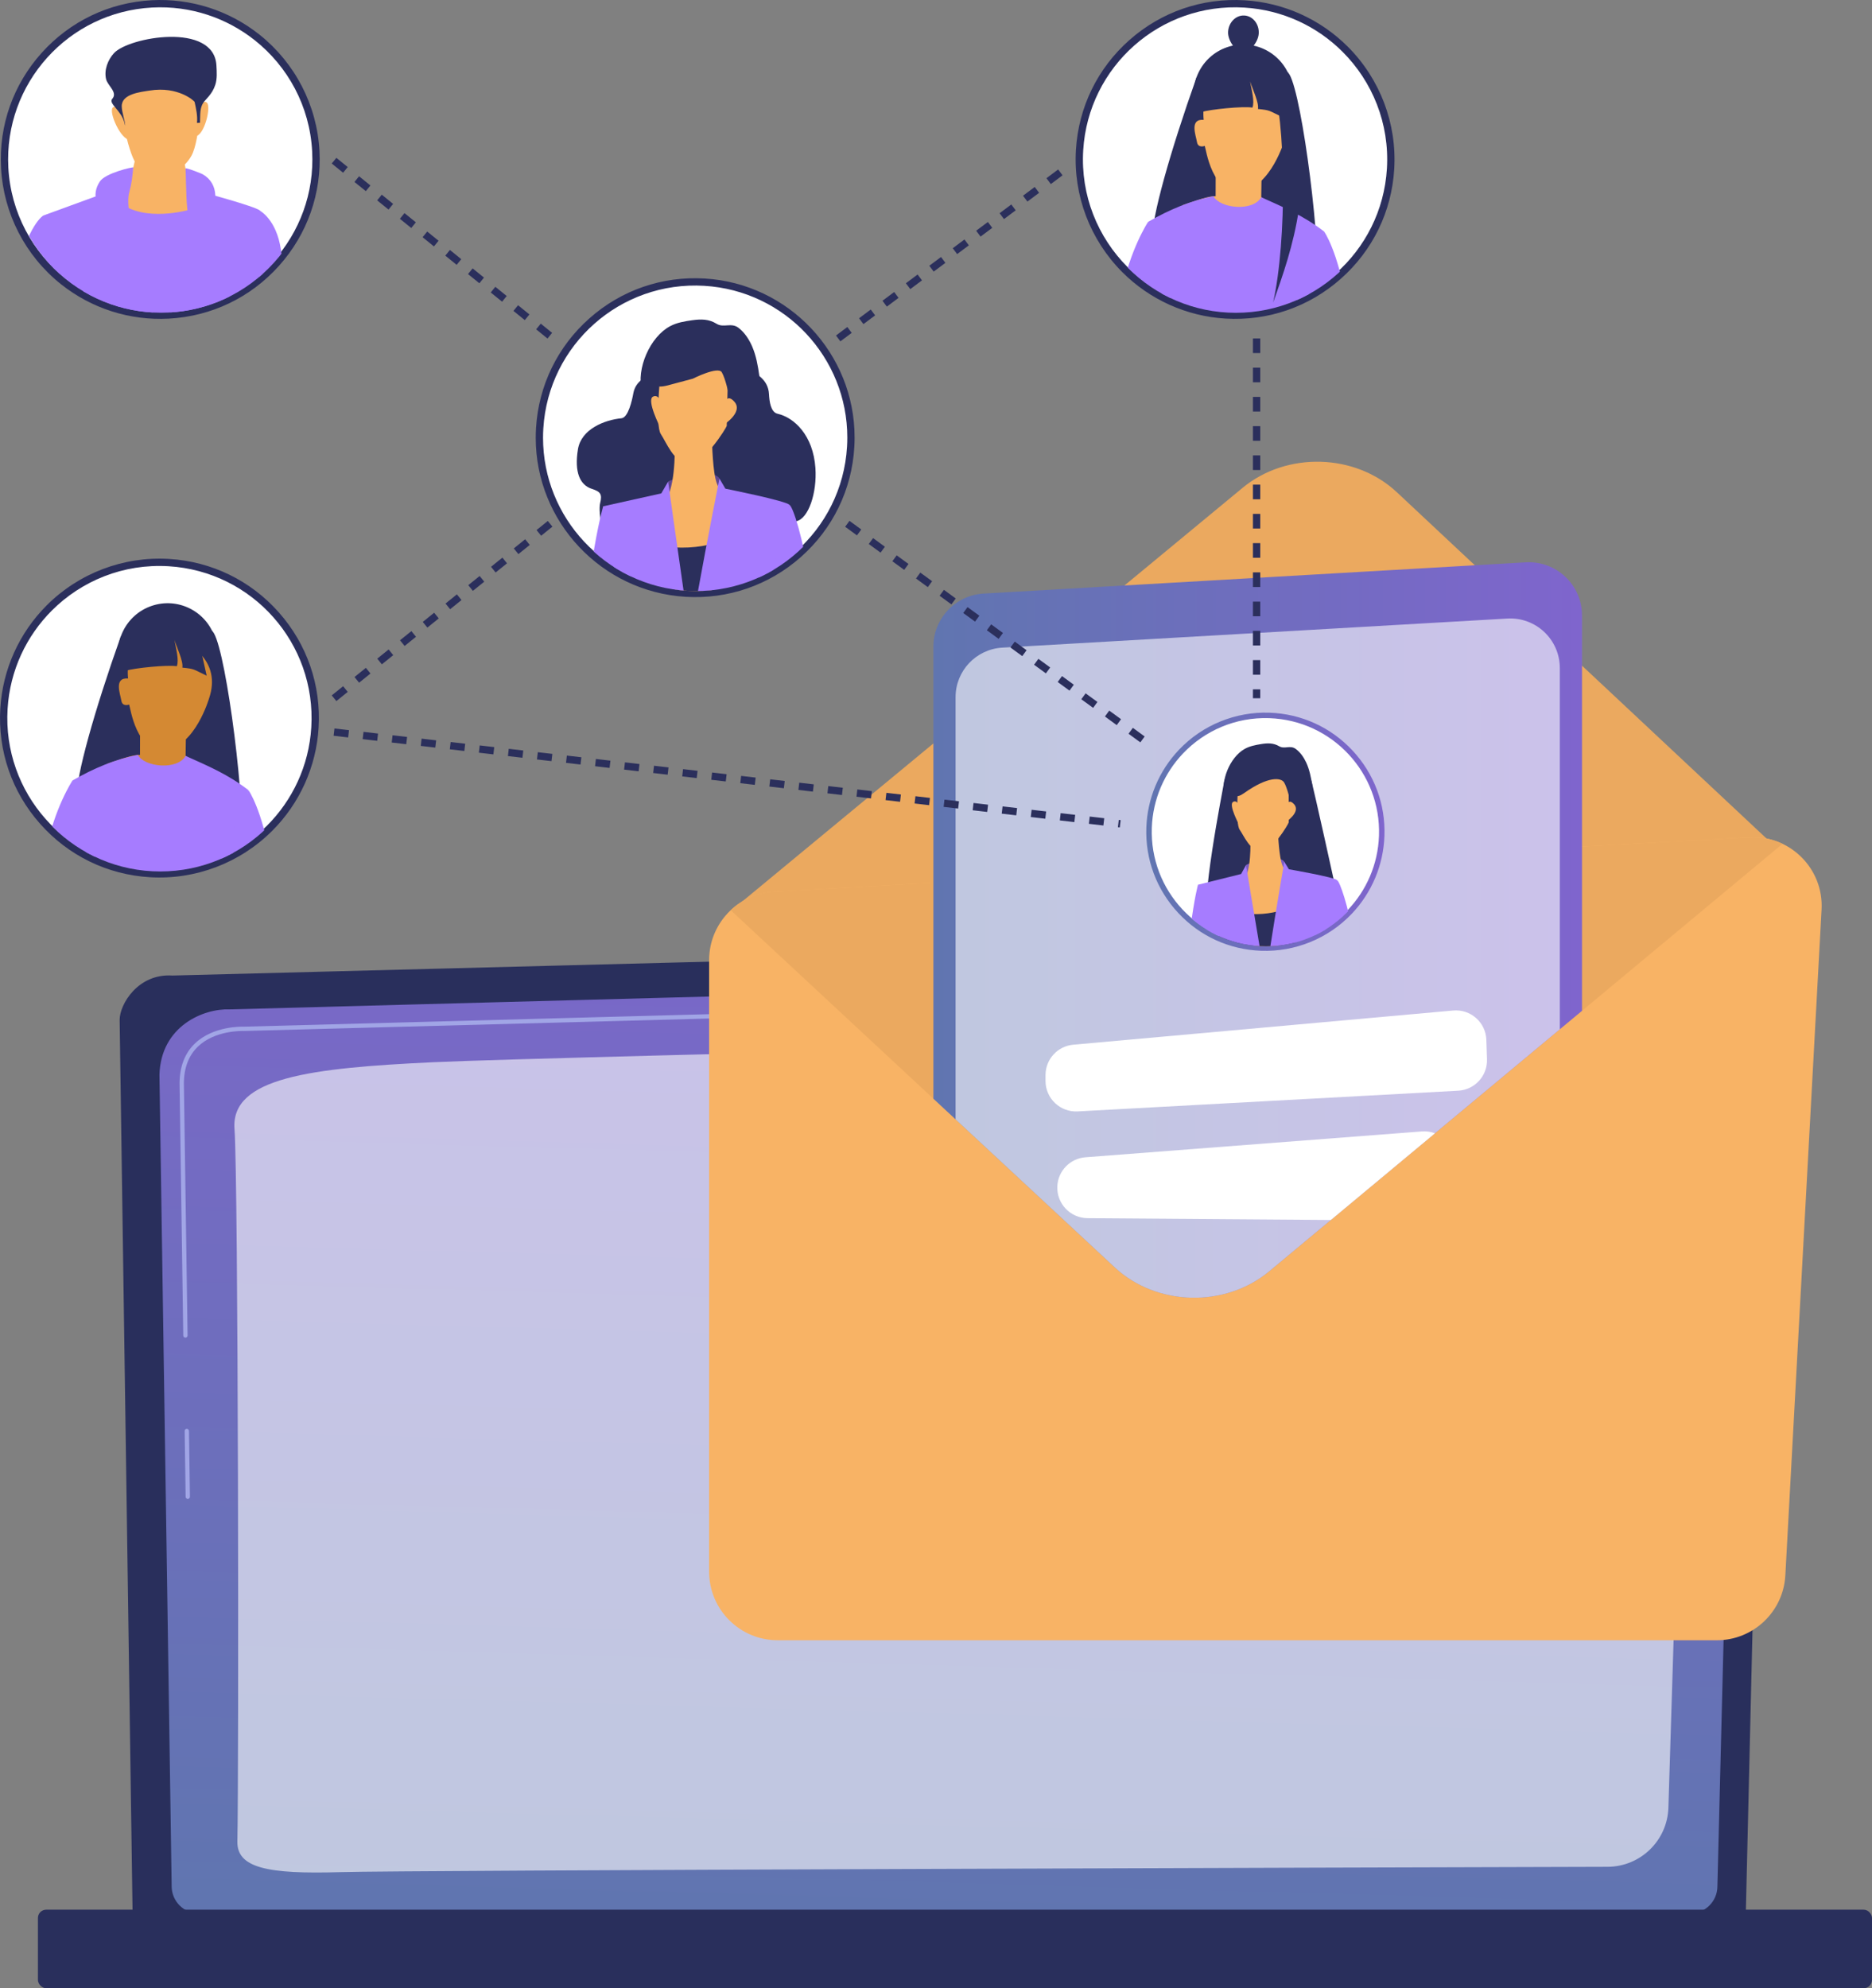 <?xml version="1.0" encoding="UTF-8"?>
<svg id="Layer_2" data-name="Layer 2" xmlns="http://www.w3.org/2000/svg" xmlns:xlink="http://www.w3.org/1999/xlink" viewBox="0 0 1703.99 1809.85">
  <rect x="0" y="0" width="1703.99" height="1809.85" fill="#808080" stroke="none"/>
  <defs>
    <style>
      .cls-1, .cls-2 {
        opacity: .6;
      }

      .cls-3 {
        clip-path: url(#clippath-6);
      }

      .cls-4 {
        fill: #d48933;
      }

      .cls-5 {
        clip-path: url(#clippath-4);
      }

      .cls-6 {
        fill: url(#linear-gradient-2);
      }

      .cls-7, .cls-2 {
        fill: #fff;
      }

      .cls-8 {
        fill: #eba95f;
      }

      .cls-9, .cls-10 {
        fill: none;
      }

      .cls-11 {
        fill: url(#linear-gradient-4);
      }

      .cls-12 {
        fill: #5f4791;
      }

      .cls-13 {
        fill: #7e5ec2;
      }

      .cls-14 {
        fill: url(#linear-gradient-3);
      }

      .cls-15 {
        clip-path: url(#clippath-1);
      }

      .cls-16 {
        fill: url(#linear-gradient-5);
      }

      .cls-17 {
        fill: #a67cff;
      }

      .cls-18 {
        clip-path: url(#clippath-5);
      }

      .cls-19 {
        fill: #f8b365;
      }

      .cls-20 {
        clip-path: url(#clippath-3);
      }

      .cls-10 {
        stroke: #2b2f5c;
        stroke-dasharray: 13.31;
        stroke-miterlimit: 10;
        stroke-width: 6.66px;
      }

      .cls-21 {
        clip-path: url(#clippath-2);
      }

      .cls-22 {
        fill: #2b2f5c;
      }

      .cls-23 {
        fill: url(#linear-gradient);
      }

      .cls-24 {
        fill: #a1a5e6;
      }

      .cls-25 {
        clip-path: url(#clippath);
      }
    </style>
    <clipPath id="clippath">
      <circle class="cls-9" cx="146.71" cy="146.18" r="138.48" transform="translate(-60.39 146.56) rotate(-45)"/>
    </clipPath>
    <clipPath id="clippath-1">
      <circle class="cls-9" cx="633.51" cy="399.54" r="138.47"/>
    </clipPath>
    <clipPath id="clippath-2">
      <circle class="cls-9" cx="1124.95" cy="146.27" r="138.47"/>
    </clipPath>
    <clipPath id="clippath-3">
      <circle class="cls-9" cx="145.86" cy="654.8" r="138.47"/>
    </clipPath>
    <linearGradient id="linear-gradient" x1="1095.4" y1="-287.42" x2="795.4" y2="1688.57" gradientUnits="userSpaceOnUse">
      <stop offset="0" stop-color="#292f5c"/>
      <stop offset="1" stop-color="#292f5c"/>
    </linearGradient>
    <linearGradient id="linear-gradient-2" x1="842.85" y1="1746.22" x2="872.85" y2="693.12" gradientUnits="userSpaceOnUse">
      <stop offset="0" stop-color="#6075b0"/>
      <stop offset="1" stop-color="#7f65cd"/>
    </linearGradient>
    <linearGradient id="linear-gradient-3" x1="902.11" y1="665.29" x2="886.11" y2="1205.3" xlink:href="#linear-gradient"/>
    <clipPath id="clippath-4">
      <path class="cls-9" d="M1155.29,1157.25l452.29-376.68c7.05-5.87,3.49-17.29-5.63-18.2-3.18-.32-6.43-296.6-9.73-296.42l-887.74,49.48c-10.58.59-20.42,300-28.92,305.16-5.78,3.51-6.46,11.66-1.51,16.27l340.75,316.9c37.96,35.31,100.41,36.85,140.49,3.48Z"/>
    </clipPath>
    <linearGradient id="linear-gradient-4" x1="849.61" y1="885.63" x2="1440.03" y2="885.63" xlink:href="#linear-gradient-2"/>
    <linearGradient id="linear-gradient-5" x1="1043.4" y1="757.12" x2="1260.25" y2="757.12" xlink:href="#linear-gradient-2"/>
    <clipPath id="clippath-5">
      <circle class="cls-9" cx="1152.39" cy="757.95" r="103.46"/>
    </clipPath>
    <clipPath id="clippath-6">
      <path class="cls-9" d="M1148.15,782.66s17.42-3.84,20.89,1.79c1.51,9.21,2.13,18.32,2.13,18.32l-20.02,3.03-13.04-3.49-3.06-1.93-.84-13s6.86-3.66,13.95-4.73Z"/>
    </clipPath>
  </defs>
  <g id="Layer_1-2" data-name="Layer 1">
    <g id="_27" data-name="27">
      <g>
        <g>
          <path class="cls-7" d="M234.08,34.11c31.77,25.26,51.23,62.99,53.39,103.49,2.01,37.82-10.83,74.17-36.15,102.33-25.32,28.17-60.1,44.79-97.92,46.8-34.63,1.84-68.63-9.02-95.75-30.58-31.77-25.26-51.23-62.99-53.39-103.49-2.01-37.82,10.83-74.17,36.15-102.33C65.73,22.17,100.51,5.55,138.33,3.53c34.63-1.84,68.63,9.02,95.75,30.58Z"/>
          <path class="cls-22" d="M59.72,253.56c-29.95-23.81-49.94-59.85-52.13-101.06C3.52,76.12,62.14,10.92,138.51,6.86c35.16-1.87,67.95,9.55,93.5,29.86,29.95,23.81,49.94,59.85,52.13,101.06,4.06,76.37-54.55,141.57-130.92,145.64-35.16,1.87-67.95-9.55-93.5-29.86M55.57,258.76h0c27.76,22.07,62.56,33.19,98,31.3,38.71-2.06,74.3-19.07,100.22-47.9,25.92-28.83,39.06-66.03,37-104.74-2.21-41.46-22.12-80.06-54.64-105.92C208.4,9.44,173.59-1.68,138.15.21,99.44,2.27,63.85,19.28,37.93,48.11,12.02,76.94-1.12,114.13.94,152.85c2.21,41.46,22.12,80.06,54.63,105.91h0Z"/>
        </g>
        <g class="cls-25">
          <g>
            <path class="cls-17" d="M246.89,293.73c7.71-.41,13.61-7.02,13.15-14.73-1.32-22.07-2.8-41.45-4.4-52.1-4.08-27.19-19.05-35.09-19.05-35.09l-1.95,102.57,12.25-.65Z"/>
            <path class="cls-17" d="M211.21,295.63c-4.12-57.18-7.7-104.46-7.7-104.46-26.77-14.57-122.36-7.48-122.36-7.48,0,0-3.71,55.57-7.92,119.28l137.98-7.34Z"/>
            <path class="cls-17" d="M53.16,304.03l89.06-4.74c-4.33-27.52-32.78-128.67-32.78-128.67l-70.27,25.66s9.04,63.53,10.1,83.47c.24,4.57,2,13.36,3.89,24.28Z"/>
            <path class="cls-17" d="M55.84,303.89c-1.48-33.75-5.39-95.95-16.66-107.53,0,0-13.39,7.81-24.9,54.41-3.32,13.45-6.31,26.21-9.08,38.35-2.02,8.86,5,17.19,14.08,16.71l36.57-1.95Z"/>
            <path class="cls-17" d="M239.34,294.13c-.01-48.66-.52-100.48-2.76-102.5-4.2-3.78-52.94-16.87-52.94-16.87,0,0-26.14,97.11-31.97,124.03l87.67-4.66Z"/>
            <path class="cls-19" d="M113.34,187.4l9.73-42.5,43.86-2.33,8.53,47.53s-37.35,11.98-62.12-2.69Z"/>
            <g>
              <path class="cls-19" d="M108.21,91.15s6.25,39.83,14.04,55.1c7.78,15.27,25.16,14.35,26.9,14.25s17.19-4.4,25.14-18.76c7.95-14.36,9.02-59.73,9.02-59.73,0,0-16.56-16.55-37.51-17.17-20.95-.63-38.05,17.63-37.59,26.31Z"/>
              <path class="cls-19" d="M176.77,102.05s7.34-12.39,11.54-8.61c4.2,3.78-2.4,30.12-10.37,30.54-7.97.42-1.17-21.93-1.17-21.93Z"/>
              <path class="cls-19" d="M117.07,107.23s-10.71-13.43-14.49-9.23c-3.78,4.2,7.57,29.59,15.55,29.16l-1.06-19.94Z"/>
              <path class="cls-22" d="M195.97,77.23c1.81-5.6,1.36-11.66,1.04-17.57-2.12-39.84-79.84-25.97-93.27-11.28-5.61,6.14-9.15,15.34-7.18,23.66,1.43,6.07,10.91,12.05,5.59,17.99-3.76,4.2,8.66,10.82,11.21,22.03.18.81.37,1.64.65,2.4-.48-5.78-3.04-11.88-3.19-17.51-.33-11.56,17.06-13.16,25.51-14.52,25.69-4.13,40.61,9.4,40.83,10.45,1.32,6.13,2.84,12.71,2.13,19.02l2.75-.15c.4-7.38-.7-14.36,4.41-19.99,2.47-2.72,4.95-5.46,6.84-8.61,1.12-1.88,2.01-3.87,2.68-5.94Z"/>
            </g>
            <path class="cls-17" d="M121.34,152.45c-1.03,9.25-1.26,13.7-3.71,22.68-2.21,8.1.32,19.1.92,27.46.84,11.68,10.61,23.98,9.23,35.58-5.85-14.02-21.96-24.32-30.62-37.24-8.46-12.62-14.56-22.85-6.34-35.63,5.1-7.92,30.61-13.57,30.53-12.85Z"/>
            <path class="cls-17" d="M170.33,188.29c2.39,24.28-2.12,29.48-4.68,54.28,4.31-16.9,15.56-26.25,23.99-41.55,8.31-15.09,10.28-33.45-5.11-42.39-1.05-.61-15.79-6.51-15.66-5.22.37,3.54.42,24.37,1.46,34.89Z"/>
          </g>
        </g>
      </g>
      <g>
        <g>
          <path class="cls-7" d="M774.59,398.27c0,2.88-.09,5.81-.26,8.7-4.73,78.05-72.07,137.7-150.11,132.97-74.71-4.52-133.24-66.64-133.24-141.41,0-2.88.09-5.81.26-8.7,4.73-78.05,72.07-137.7,150.11-132.97,74.71,4.52,133.24,66.64,133.24,141.41Z"/>
          <path class="cls-22" d="M494.3,398.53c0-2.82.08-5.65.26-8.5,4.62-76.34,70.25-134.47,146.59-129.85,73.49,4.45,130.11,65.44,130.11,138.09,0,2.82-.08,5.65-.26,8.5-4.62,76.34-70.25,134.47-146.59,129.85-73.49-4.45-130.11-65.44-130.11-138.09M487.65,398.52h6.66s-6.66,0-6.66,0c0,76.54,59.9,140.11,136.36,144.74,38.69,2.34,75.99-10.52,105-36.23,29.02-25.7,46.29-61.17,48.63-99.87.18-2.96.27-5.95.27-8.9,0-76.53-59.9-140.11-136.36-144.73-38.69-2.34-75.99,10.52-105,36.23-29.02,25.7-46.29,61.17-48.63,99.87-.18,2.96-.27,5.95-.27,8.89h0Z"/>
        </g>
        <g class="cls-15">
          <g>
            <path class="cls-22" d="M604.96,366.58c-8.75-.53-17.9.04-20.68-10.71-5.25-20.24,7.38-49.27,25.8-59,6.16-3.26,13.19-4.42,20.09-5.37,8.12-1.12,15.07-1.11,22.07,3.22,6.45,3.99,13.28-1.38,19.92,3.64,5.64,4.27,9.77,10.71,12.54,17.13,3.61,8.38,5.2,17.49,6.45,26.53.28,2.05.54,4.17-.03,6.15-.48,1.66-1.51,3.11-2.54,4.5-7.85,10.68-17.87,17.88-31.67,17.05,0,0-51.71-3.13-51.94-3.14Z"/>
            <path class="cls-22" d="M605.32,331.53s1.38,3.41-9.24,7.96c-5.92,2.54-17.36,6.13-19.59,18.51-1.15,6.39-4.63,22.13-10.81,22.74-15.4,1.52-36.56,9.8-39.6,28.18-3.49,21.11,1.94,32.62,12.59,36.06,7.82,2.52,9.7,4.78,7.59,13.07-2.03,7.96,2.33,37.22,15.21,45.38,28.86,18.3,59.41-55.27,59.41-55.27l11.98-96.65-27.55-19.98Z"/>
            <path class="cls-22" d="M674.16,327.19s-1.82,3.41,8.33,9.53c5.66,3.41,16.77,8.62,17.47,21.92.36,6.87,1.6,16.56,7.77,17.97,15.37,3.53,32.45,19.75,34.5,49.35,1.56,22.59-6.27,46.25-17.46,48.53-8.22,1.67-7.35-2.58-6.25,6.42,1.05,8.62-2.43,5.11-16.46,12.09-31.45,15.63-58.24-45.07-58.24-45.07v-103.17s30.34-17.57,30.34-17.57Z"/>
            <path class="cls-12" d="M627,432.45s23.43-4.55,27.89,3.1c1.71,12.37,2.23,24.59,2.23,24.59l-26.89,3.38-17.34-5.11-4.04-2.68-.69-17.42s9.31-4.67,18.82-5.86Z"/>
            <path class="cls-19" d="M603.06,369.12s-3.04-11.35-8.83-7.98c-5.79,3.37,6.69,27.89,6.69,27.89l2.13-19.91Z"/>
            <path class="cls-19" d="M658.71,372.49s1.01-16.69,9.72-6.86c8.71,9.84-10.62,21.7-10.62,21.7l.9-14.84Z"/>
            <path class="cls-17" d="M736.89,529.38c-5.5-37.95-14.87-67.93-18.29-69.83l-24.21,50.82s-5.19,15.27-6.02,34.56l32.39,1.96c9.71.59,17.53-7.89,16.13-17.51Z"/>
            <path class="cls-17" d="M573.67,537.99c1.98-16.69,2.2-27.26,2.2-27.26l-26.76-49.98s-4.6,14.55-10.67,53.27c-.28,1.8-.56,3.63-.83,5.49-1.26,8.69,5.19,16.6,13.96,17.13l22.11,1.34Z"/>
            <path class="cls-19" d="M614.75,540.58l32.32,1.96,14.34-91.58s-7.3-2.36-10.23-15.57c-2.92-13.21-3.21-39.32-3.21-39.32l-33.84,5.38s1.57,35.57-6.86,51.82l7.47,87.31Z"/>
            <path class="cls-22" d="M664.51,543.59l8.17-57.86c-35.08,18.2-69.83,15.11-104.48,2.24l7.02,50.22,89.29,5.41Z"/>
            <path class="cls-17" d="M622.69,540.96c-7.1-48.99-14.51-102.59-14.51-102.59l-6.24,10.76-52.84,11.74c1.82,12.02,7.61,45.15,13.55,76.45l60.03,3.63Z"/>
            <path class="cls-17" d="M696.9,545.45c3.66-14.65,6.8-26.07,6.8-26.07l14.89-59.83c-3.32-3.75-58.31-14.71-58.31-14.71l-5.4-9.22s-10.66,53.38-20.21,106.07l62.22,3.77Z"/>
            <path class="cls-19" d="M600.92,342.92s-4.55,44.41.57,52.16c5.12,7.76,11.52,24.9,24.4,27.54,12.87,2.64,35.52-33.22,35.63-35.08.11-1.85,1.18-50.2,1.18-50.2,0,0-37.04-33.89-61.77,5.57Z"/>
            <path class="cls-22" d="M593.95,335.05s-8.77,21.81,13.94,15.74l22.71-6.07s23.05-11.64,26.42-5.85c3.37,5.79,6.25,19.72,6.25,19.72,0,0,8.59-18.82,1.84-30.4-6.75-11.58-52.56-23.66-71.16,6.86Z"/>
          </g>
        </g>
      </g>
      <g>
        <g>
          <path class="cls-7" d="M1023.99,245.44c-28.7-28.7-43.76-68.39-41.31-108.88,4.73-78.05,72.07-137.7,150.11-132.97,34.61,2.1,67.17,16.74,91.66,41.24,28.7,28.7,43.76,68.39,41.31,108.88-2.29,37.81-19.16,72.46-47.52,97.58-28.35,25.11-64.79,37.69-102.6,35.4-34.61-2.1-67.17-16.74-91.66-41.24Z"/>
          <path class="cls-22" d="M1222.1,47.18c27.06,27.05,42.83,65.13,40.34,106.32-4.62,76.34-70.25,134.47-146.59,129.85-35.14-2.13-66.43-17.19-89.51-40.27-27.06-27.06-42.83-65.12-40.34-106.32,4.62-76.34,70.25-134.47,146.59-129.85,35.14,2.13,66.43,17.19,89.51,40.27M1226.82,42.48h0c-25.08-25.08-58.39-40.07-93.82-42.21-38.69-2.34-75.99,10.52-105,36.23-29.02,25.7-46.29,61.17-48.63,99.87-2.51,41.44,12.9,82.05,42.28,111.43,25.07,25.07,58.39,40.06,93.82,42.2,38.69,2.34,75.99-10.52,105-36.23,29.02-25.7,46.29-61.17,48.63-99.87,2.51-41.44-12.9-82.05-42.27-111.42h0Z"/>
        </g>
        <g class="cls-21">
          <g>
            <circle class="cls-22" cx="1131.64" cy="85.78" r="45.16" transform="translate(33.9 373.77) rotate(-19.04)"/>
            <path class="cls-22" d="M1089.11,70.57c-23.98,67.37-41.24,128.89-40.11,146.55l58.18-2.6,14.38-126.42-32.45-17.52Z"/>
            <path class="cls-22" d="M1153.53,67.36l-17.32,154.55,63.3,38.79c1.84-53.07-16.99-190.85-27.85-195.17l-18.13,1.82Z"/>
            <polygon class="cls-19" points="1148.46 151.32 1147.81 193.66 1106.48 197.35 1106.58 152.87 1148.46 151.32"/>
            <path class="cls-19" d="M1169.42,127.07s-12.47,43.24-39.34,46.9c-26.88,3.66-32.24-38.12-33.46-41.17,0,0-6.11,2.44-7.08-3.54-.98-5.99-7.08-21.26,6.11-20.15,0,0-1.71-14.9,3.3-21.87,5.01-6.96,15.27-23.82,33.96-17.83,18.69,5.99,48.06,23.8,36.51,57.66Z"/>
            <path class="cls-19" d="M1148.02,179.51l25.14,15.34-36.27,35.26-60.48-43.36c9.79-3,19.5-7.23,28.19-8.14l43.43.89Z"/>
            <path class="cls-22" d="M1099.5,69.98c-9.63,11.88-3.31,23.31-6.24,32.08,8.79-2.6,38.1-5.52,46.78-4.13,2.17-5.83-.78-15.92-2.13-23.82,2.39,7.57,8.18,19.28,7.14,25.08,11.7,1.25,9.29,1.27,22.16,7.35l-8.1-36.42c-22.22-12.07-42.05-11.9-59.61-.13Z"/>
            <path class="cls-22" d="M1145.76,30.54c-.52,8.61-9.21,17.78-15.05,17.43-4.81-.29-13.35-10.51-12.83-19.11.52-8.61,7.18-15.21,14.88-14.74,7.7.47,13.52,7.82,13,16.43Z"/>
            <path class="cls-17" d="M1186.14,289.42l19.11-78.67c-18.65-14.41-36.3-21.8-57.23-31.22-7.48,13.41-37.73,10.2-43.42-.91-20.48,3.9-40.26,12.21-59.57,23.35l14.81,79.79,126.31,7.65Z"/>
            <path class="cls-17" d="M1226.21,277.73c-8.58-50.22-20.96-66.98-20.96-66.98l-25.33,63.81s2.26,5.35,5.09,14.8l29.18,1.77c7.38.45,13.27-6.1,12.02-13.39Z"/>
            <path class="cls-17" d="M1061.25,281.86c2.88-8.36,6.58-17.09,11.23-25.99l-27.46-53.87s-16.69,25.31-24.08,64.51c-1.28,6.78,3.71,13.13,10.59,13.55l29.71,1.8Z"/>
            <path class="cls-22" d="M1157.72,70.82c12.85,39.27,13.87,147.9,1.14,204.55,17.53-49.06,39.43-111.31,16.98-198.16l-18.12-6.39Z"/>
          </g>
        </g>
      </g>
      <g>
        <g>
          <path class="cls-7" d="M245.44,753.9c-28.7,28.7-68.39,43.76-108.88,41.31-37.81-2.29-72.46-19.16-97.58-47.52-25.11-28.35-37.69-64.79-35.4-102.6,2.1-34.61,16.74-67.17,41.24-91.66,28.7-28.7,68.39-43.76,108.88-41.31,37.81,2.29,72.46,19.16,97.58,47.52,25.11,28.35,37.69,64.79,35.4,102.6-2.1,34.61-16.74,67.17-41.24,91.66Z"/>
          <path class="cls-22" d="M47.18,555.78c27.05-27.06,65.12-42.83,106.32-40.34,76.34,4.62,134.47,70.25,129.85,146.59-2.13,35.14-17.19,66.43-40.27,89.51-27.06,27.06-65.12,42.83-106.32,40.34-76.34-4.62-134.47-70.25-129.85-146.59,2.13-35.14,17.19-66.43,40.27-89.51M42.48,551.07h0c-25.07,25.08-40.06,58.4-42.2,93.82-2.34,38.69,10.52,75.99,36.23,105,25.7,29.02,61.17,46.29,99.87,48.63,41.44,2.51,82.05-12.9,111.43-42.28,25.07-25.07,40.06-58.39,42.2-93.82,2.34-38.69-10.52-75.99-36.23-105-25.7-29.02-61.17-46.29-99.87-48.63-41.44-2.51-82.05,12.9-111.42,42.27h0Z"/>
        </g>
        <g class="cls-20">
          <g>
            <circle class="cls-22" cx="152.56" cy="594.31" r="45.16" transform="translate(-185.49 82.25) rotate(-19.04)"/>
            <path class="cls-22" d="M110.02,579.1c-23.98,67.37-41.24,128.89-40.11,146.55l58.18-2.6,14.38-126.42-32.45-17.52Z"/>
            <path class="cls-22" d="M174.44,575.89l-17.32,154.55,63.3,38.79c1.84-53.07-16.99-190.85-27.85-195.17l-18.13,1.82Z"/>
            <polygon class="cls-4" points="169.37 659.85 168.72 702.19 127.4 705.88 127.5 661.4 169.37 659.85"/>
            <path class="cls-4" d="M190.34,635.6s-12.47,43.24-39.34,46.9c-26.88,3.66-32.24-38.12-33.46-41.17,0,0-6.11,2.44-7.08-3.54-.98-5.99-7.08-21.26,6.11-20.15,0,0-1.71-14.9,3.3-21.87,5.01-6.96,15.27-23.82,33.96-17.83,18.69,5.99,48.06,23.8,36.51,57.66Z"/>
            <path class="cls-4" d="M168.94,688.04l25.14,15.34-36.27,35.26-60.48-43.36c9.79-3,19.5-7.23,28.19-8.14l43.43.89Z"/>
            <path class="cls-22" d="M120.42,578.51c-9.63,11.88-3.31,23.31-6.24,32.08,8.79-2.6,38.1-5.52,46.78-4.13,2.17-5.83-.78-15.92-2.13-23.82,2.39,7.57,8.18,19.28,7.14,25.08,11.7,1.25,9.29,1.27,22.16,7.35l-8.1-36.42c-22.22-12.07-42.05-11.9-59.61-.13Z"/>
            <path class="cls-17" d="M207.05,797.95l19.11-78.67c-18.65-14.41-36.3-21.8-57.23-31.22-7.48,13.41-37.73,10.2-43.42-.91-20.48,3.9-40.26,12.21-59.57,23.35l14.81,79.79,126.31,7.65Z"/>
            <path class="cls-17" d="M247.13,786.26c-8.58-50.22-20.96-66.98-20.96-66.98l-25.33,63.81s2.26,5.35,5.09,14.8l29.18,1.77c7.38.45,13.27-6.1,12.02-13.39Z"/>
            <path class="cls-17" d="M82.17,790.39c2.88-8.36,6.58-17.09,11.23-25.99l-27.46-53.87s-16.69,25.31-24.08,64.51c-1.28,6.78,3.71,13.13,10.59,13.55l29.71,1.8Z"/>
          </g>
        </g>
      </g>
      <g>
        <g>
          <path class="cls-23" d="M1589.11,1742.15c0,14.39-11.78,26.16-26.19,26.16H146.88c-14.4,0-26.19-11.77-26.19-26.16l-11.78-813.76c0-14.39,16.95-42.48,48.02-40.37l1383.92-35.81c18.07-.47,35.54,6.49,48.34,19.24,12.8,12.76,19.8,30.19,19.37,48.25l-19.45,822.45Z"/>
          <path class="cls-6" d="M1563.26,1717.06c0,13.63-11.15,24.77-24.77,24.77H181.03c-13.63,0-24.77-11.15-24.77-24.77l-11.12-738.74c1.31-44.46,40.28-60.43,63.91-59.49l1326.36-35.58c12.7-.34,24.97,4.55,33.96,13.52,8.99,8.97,13.94,21.24,13.62,33.94l-19.73,786.36Z"/>
          <g>
            <path class="cls-24" d="M170.93,1364.44c-1.07,0-1.95-.86-1.96-1.94l-.88-59.91c-.02-1.09.85-1.98,1.94-1.99,1.01.03,1.98.85,1.99,1.94l.88,59.91c.02,1.09-.85,1.98-1.94,1.99h-.03Z"/>
            <path class="cls-24" d="M168.77,1217.62c-1.07,0-1.95-.86-1.96-1.94l-3.37-229.46c.07-15.31,4.79-27.55,14.02-36.4,16.8-16.1,43.1-15.29,44.21-15.25l423.57-11.37c1.08-.03,1.99.83,2.02,1.91.03,1.09-.83,1.99-1.91,2.02l-423.68,11.37c-1.18-.04-25.87-.8-41.48,14.16-8.44,8.08-12.75,19.37-12.81,33.54l3.37,229.42c.02,1.09-.85,1.98-1.94,1.99h-.03Z"/>
          </g>
          <g class="cls-1">
            <path class="cls-7" d="M216.06,1676.07c1.42-61.06.89-601.74-2.61-648.44-3.5-46.7,69.22-55.45,180.88-60.71,111.66-5.26,1053.74-26.06,1078-28.03,54.52-4.42,65.81,77.08,60.35,254-4.1,132.92-10.89,351.88-14.02,452.58-.93,29.98-25.44,53.77-55.43,53.85-226.7.62-1095.59,3.11-1153.44,4.84-66.56,1.98-94.3-3.88-93.73-28.09Z"/>
          </g>
        </g>
        <rect class="cls-14" x="34.53" y="1738.35" width="1669.46" height="71.5" rx="7.51" ry="7.51"/>
      </g>
      <g>
        <path class="cls-8" d="M1131.03,444.1l-468.64,387.43c9.1,4.38,19.41,6.63,30.29,6.07l887.91-46.27c15.27-.8,29.02-7.04,39.42-16.77l-348.51-326.48c-37.83-35.44-100.28-37.21-140.47-3.99Z"/>
        <path class="cls-19" d="M1562.71,1493.1h-854.76c-34.51,0-62.48-27.98-62.48-62.48v-556.58c0-33.16,25.9-60.54,59.01-62.39l887.74-49.48c37.17-2.07,67.89,28.61,65.87,65.78l-32.98,606.06c-1.8,33.14-29.2,59.09-62.39,59.09Z"/>
        <path class="cls-8" d="M1155.29,1157.25l467.24-389.13c-9.12-4.35-19.43-6.56-30.31-5.96l-887.74,49.48c-15.27.85-28.99,7.14-39.36,16.91l349.69,325.21c37.96,35.31,100.41,36.85,140.49,3.48Z"/>
        <g class="cls-5">
          <path class="cls-11" d="M1440.03,1259.46h-590.41v-670.77c0-25.67,20.03-46.88,45.65-48.36l493.53-28.44c27.8-1.6,51.23,20.51,51.23,48.36v699.22Z"/>
          <path class="cls-2" d="M1419.82,1259.46h-550.01v-624.87c0-23.91,18.66-43.67,42.53-45.05l459.76-26.49c25.9-1.49,47.72,19.11,47.72,45.05v651.36Z"/>
          <path class="cls-7" d="M951.69,978.62v5.36c0,15.92,13.37,28.58,29.27,27.72l346.36-18.85c15.08-.82,26.74-13.55,26.23-28.65l-.59-17.63c-.54-15.93-14.35-28.14-30.23-26.71l-345.77,31.12c-14.31,1.29-25.27,13.28-25.27,27.65Z"/>
          <path class="cls-7" d="M962.44,1079.7h0c-.81,15.79,11.71,29.07,27.52,29.18l306.11,2.27c15.38.11,27.92-12.3,27.96-27.68l.07-25.8c.05-16.2-13.73-29-29.89-27.76l-306.18,23.53c-13.92,1.07-24.88,12.31-25.6,26.25Z"/>
        </g>
      </g>
      <g>
        <g>
          <path class="cls-7" d="M1075.03,684.14c20.9-21.98,50.26-33.96,80.54-32.89,58.38,2.07,104.19,51.25,102.12,109.63-.92,25.89-11.25,50.48-29.08,69.23-20.9,21.98-50.26,33.96-80.54,32.89-28.28-1-54.48-12.96-73.77-33.66-19.29-20.71-29.36-47.68-28.36-75.96.92-25.89,11.25-50.48,29.08-69.23Z"/>
          <path class="cls-16" d="M1226.82,828.39c-19.7,20.72-47.84,33.21-78.65,32.12-57.1-2.02-101.75-49.95-99.73-107.05.93-26.29,11.6-49.94,28.4-67.61,19.7-20.71,47.84-33.21,78.65-32.12,57.1,2.02,101.75,49.95,99.73,107.05-.93,26.29-11.6,49.94-28.4,67.61M1230.41,831.83h0c18.26-19.2,28.83-44.37,29.77-70.87,1.03-28.94-9.28-56.55-29.02-77.75-19.74-21.19-46.55-33.43-75.5-34.45-31-1.1-61.04,11.17-82.43,33.66-18.26,19.19-28.83,44.36-29.77,70.86-1.03,28.94,9.28,56.55,29.02,77.75,19.74,21.19,46.55,33.43,75.5,34.45,31,1.1,61.04-11.17,82.43-33.65h0Z"/>
        </g>
        <g class="cls-18">
          <g>
            <path class="cls-22" d="M1130.45,733.88c-6.55-.23-13.36.36-15.65-7.61-4.3-15.02,4.59-36.93,18.17-44.55,4.54-2.55,9.77-3.55,14.9-4.39,6.04-.99,11.24-1.11,16.54,1.99,4.9,2.86,9.89-1.28,14.94,2.35,4.29,3.08,7.5,7.82,9.69,12.56,2.85,6.19,4.21,12.96,5.31,19.69.25,1.52.48,3.1.09,4.6-.33,1.25-1.07,2.35-1.81,3.41-5.66,8.12-13.01,13.69-23.34,13.33,0,0-38.68-1.37-38.85-1.38Z"/>
            <path class="cls-22" d="M1130.06,707.69s1.1,2.52-6.75,6.12c-4.37,2.01-7.72-10.9-9.15-1.62-.74,4.79-23.4,118.85-13.63,124.71,21.89,13.13,43.34-42.39,43.34-42.39l7.14-72.41-20.95-14.41Z"/>
            <path class="cls-22" d="M1181.4,703.16s10.19-.03,12.58,8.5c1.32,4.72,22.44,98.79,23.43,105.48.95,6.42-1.72,3.86-12.07,9.34-23.2,12.26-44.34-32.58-44.34-32.58l-1.93-77.05,22.33-13.69Z"/>
            <g class="cls-3">
              <rect class="cls-13" x="1134.46" y="780" width="35.95" height="25.65" transform="translate(-63.51 101.34) rotate(-4.9)"/>
            </g>
            <path class="cls-19" d="M1129.08,735.8s-2.48-8.42-6.74-5.8c-4.26,2.63,5.52,20.71,5.52,20.71l1.22-14.91Z"/>
            <path class="cls-19" d="M1170.71,737.28s.44-12.49,7.13-5.3c6.69,7.18-7.53,16.4-7.53,16.4l.39-11.1Z"/>
            <path class="cls-17" d="M1232.03,852.99c-4.81-28.24-12.38-50.45-14.97-51.82l-17.13,38.41s-3.59,11.5-3.85,25.93l24.23.86c7.26.26,12.94-6.22,11.72-13.38Z"/>
            <path class="cls-17" d="M1110.29,862.48c1.17-12.5,1.13-20.4,1.13-20.4l-20.92-36.83s-3.17,10.95-6.97,39.99c-.18,1.35-.35,2.72-.52,4.12-.78,6.52,4.19,12.3,10.74,12.53l16.54.59Z"/>
            <path class="cls-19" d="M1141.02,863.65l24.17.86,9-68.67s-5.5-1.63-7.93-11.44c-2.43-9.81-3.13-29.31-3.13-29.31l-25.17,4.65s1.84,26.54-4.15,38.83l7.22,65.07Z"/>
            <path class="cls-22" d="M1178.24,864.96l5.02-43.37c-25.86,14.25-51.87,12.59-77.99,3.62l6.18,37.38,66.79,2.37Z"/>
            <path class="cls-17" d="M1146.95,863.78c-6.22-36.46-12.76-76.35-12.76-76.35l-4.46,8.16-39.24,9.76c1.59,8.94,6.53,33.58,11.55,56.84l44.9,1.59Z"/>
            <path class="cls-17" d="M1202.47,865.74c2.46-11.01,4.59-19.6,4.59-19.6l10-44.96c-2.55-2.74-43.83-9.89-43.83-9.89l-4.21-6.78s-6.97,40.07-13.11,79.6l46.54,1.65Z"/>
            <path class="cls-19" d="M1126.99,716.28s-2.57,33.25,1.4,38.95c3.97,5.7,9.07,18.38,18.74,20.11,9.66,1.73,25.91-25.48,25.96-26.86s-.06-37.51-.06-37.51c0,0-28.3-24.62-46.03,5.32Z"/>
            <path class="cls-22" d="M1121.64,710.53s-3.6,21.68,10.71,11.49c22.37-15.93,33.84-14.08,36.47-9.82,2.63,4.26,5.04,14.61,5.04,14.61,0,0,6.06-14.22.81-22.74-5.25-8.52-39.7-16.69-53.02,6.46Z"/>
          </g>
        </g>
      </g>
      <line class="cls-10" x1="304.07" y1="635.59" x2="500.74" y2="476.81"/>
      <line class="cls-10" x1="304.07" y1="146.27" x2="503.52" y2="308.06"/>
      <line class="cls-10" x1="965.18" y1="156.92" x2="762.96" y2="308.06"/>
      <line class="cls-10" x1="771.26" y1="476.81" x2="1043.4" y2="675.59"/>
      <line class="cls-10" x1="1143.82" y1="308.06" x2="1143.82" y2="635.59"/>
      <line class="cls-10" x1="304.07" y1="666.43" x2="1019.69" y2="749.87"/>
    </g>
  </g>
</svg>